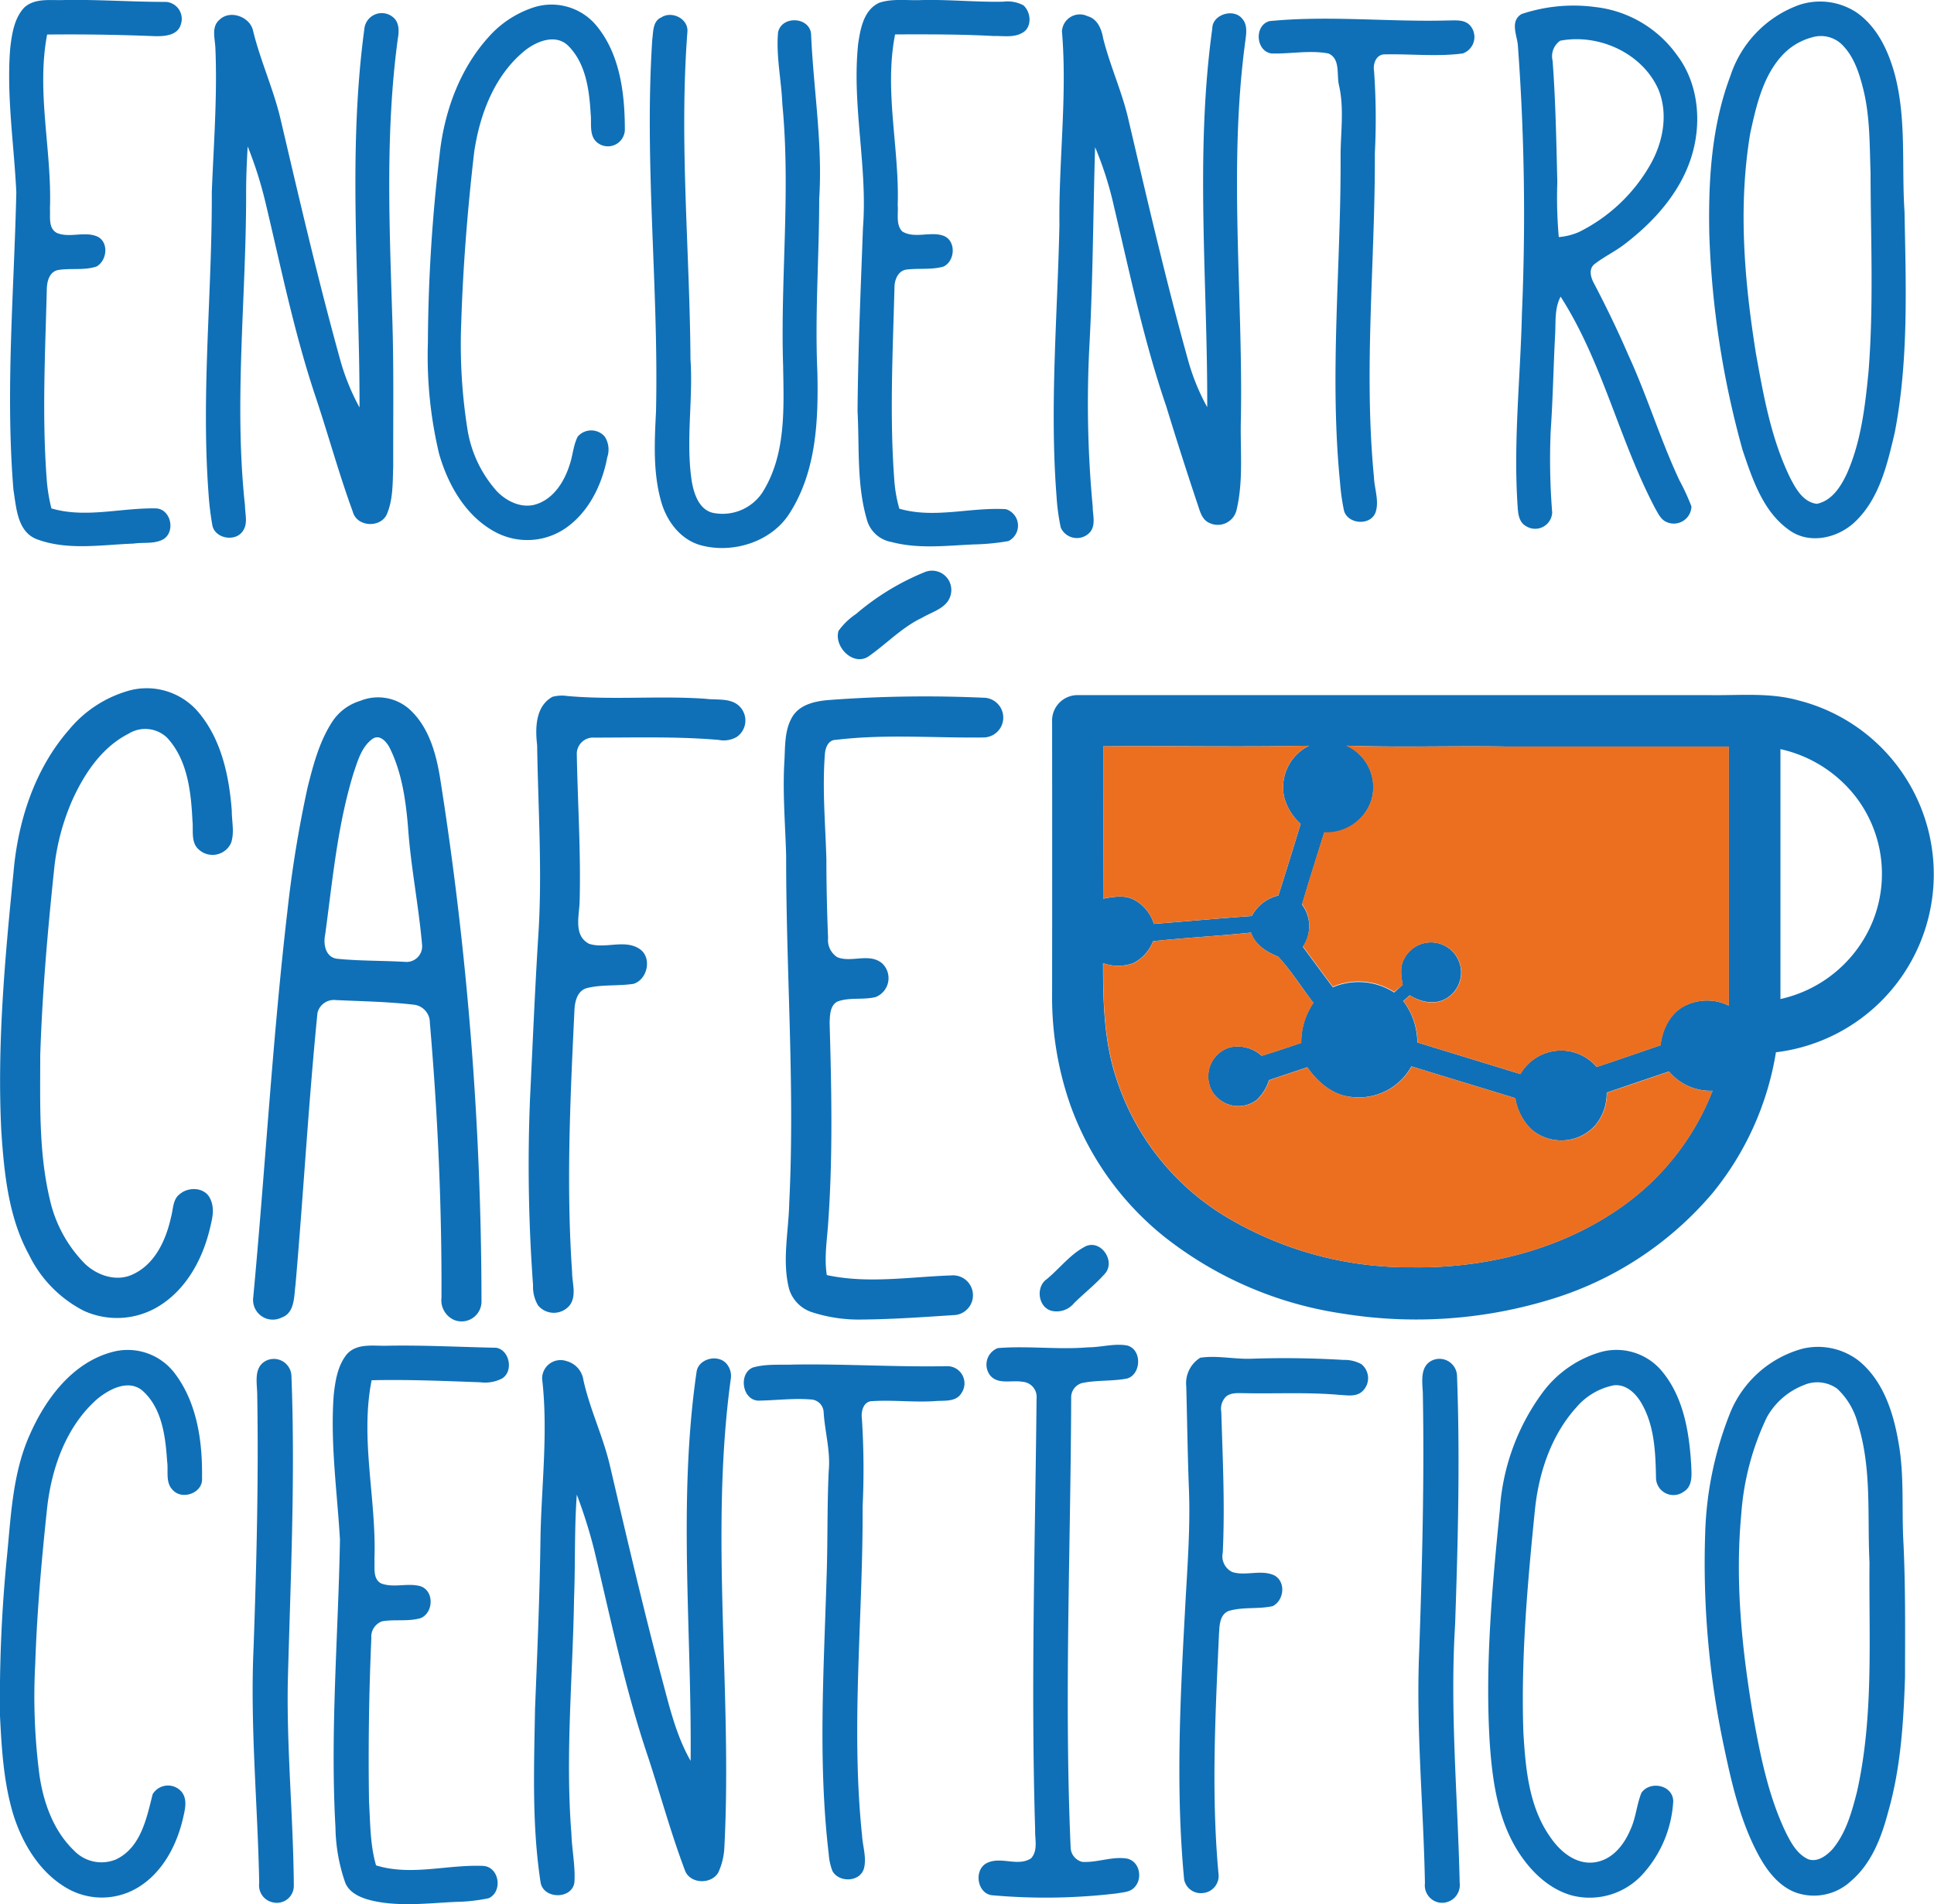 <svg xmlns="http://www.w3.org/2000/svg" viewBox="0 0 274.94 270.69"><defs><style>.cls-1{fill:#0f70b7;}.cls-2{fill:#ec6f20;}</style></defs><title>CafeCientifico</title><g id="Layer_2" data-name="Layer 2"><g id="Layer_1-2" data-name="Layer 1"><path class="cls-1" d="M3.43,1.09C5-.36,7.29.1,9.23,0c4.8-.08,9.6.28,14.4.27a2.42,2.42,0,0,1,2.09,3.16c-.46,1.71-2.52,1.76-4,1.7Q14.23,4.83,6.7,4.91c-1.56,8.21.7,16.51.4,24.76.07,1.16-.27,2.78,1,3.45,1.78.73,3.82-.24,5.61.45s1.58,3.45,0,4.32c-1.79.59-3.71.18-5.54.51-1.25.33-1.52,1.77-1.52,2.87-.23,9-.69,18,0,27a24.11,24.11,0,0,0,.66,4c4.86,1.43,9.94-.11,14.88,0,2.1.1,2.78,3.26,1.07,4.36-1.28.74-2.85.43-4.26.64-4.51.16-9.24,1-13.6-.56-2.95-1-3.07-4.52-3.49-7.08C.76,55.59,2,41.45,2.32,27.34,2,20.52.91,13.7,1.45,6.87,1.69,4.85,2,2.64,3.43,1.09Z"/><path class="cls-1" d="M122,6.21c.32-2.13.78-4.8,3-5.82,1.93-.64,4-.29,6-.38,3.87-.1,7.73.31,11.61.23a4.82,4.82,0,0,1,2.87.51c1.08.94,1.26,3,0,3.83s-2.83.5-4.23.54c-4.65-.26-9.32-.24-14-.23-1.59,8,.63,16.19.37,24.28.11,1.23-.3,2.77.66,3.74,1.76,1.06,4-.06,5.83.6s1.72,3.6,0,4.39c-1.71.48-3.51.2-5.25.42-1.21.17-1.71,1.49-1.7,2.57-.24,9.22-.72,18.46,0,27.67a19.81,19.81,0,0,0,.69,3.75c5,1.45,10.12-.24,15.16.07a2.45,2.45,0,0,1,.35,4.53,31.83,31.83,0,0,1-4.94.48c-3.87.17-7.86.67-11.66-.34a4.41,4.41,0,0,1-3.45-2.94c-1.55-5.07-1.12-10.44-1.4-15.66.07-8.69.45-17.38.77-26.06C123.36,23.66,121.07,15,122,6.21Z"/><path class="cls-1" d="M255.77.7a9.44,9.44,0,0,1,8.13,1.05c3,2.07,4.6,5.56,5.51,9,1.63,6.33.91,12.91,1.34,19.36.19,10.46.61,21-1.39,31.38-1.06,4.49-2.16,9.35-5.62,12.66-2.41,2.32-6.42,3.28-9.3,1.26-3.79-2.62-5.3-7.26-6.71-11.43A130.34,130.34,0,0,1,243,33.4c-.16-7.61.28-15.43,3-22.62A16,16,0,0,1,255.77.7Zm1.8,4.62a8.79,8.79,0,0,0-4,2.33c-2.92,3-3.88,7.31-4.75,11.28-1.75,10.4-.84,21.06.82,31.41,1.08,6,2.15,12,4.82,17.52.81,1.58,1.85,3.5,3.81,3.76,2.17-.43,3.45-2.49,4.31-4.35,2-4.54,2.57-9.53,3.05-14.41.75-9.43.31-18.89.29-28.33-.14-3.91-.07-7.87-1-11.71-.58-2.35-1.34-4.82-3.12-6.54A4.31,4.31,0,0,0,257.57,5.32Z"/><path class="cls-1" d="M75.84,1.06a8.3,8.3,0,0,1,8.8,2.41c3.49,4.07,4.18,9.74,4.19,14.91a2.41,2.41,0,0,1-3.77,2c-1.4-.94-.92-2.79-1.09-4.21-.2-3.4-.68-7.2-3.24-9.71-1.8-1.69-4.47-.58-6.13.74-4.33,3.53-6.42,9.1-7.2,14.49-.92,8-1.58,16.12-1.83,24.2A76.78,76.78,0,0,0,66.45,61a17.23,17.23,0,0,0,4.25,8.9c1.44,1.45,3.63,2.47,5.67,1.73,2.38-.83,3.84-3.17,4.58-5.47.48-1.34.53-2.82,1.18-4.1a2.54,2.54,0,0,1,3.84,0A3.41,3.41,0,0,1,86.33,65c-.74,3.93-2.65,7.85-6,10.13a9.63,9.63,0,0,1-9.76.58c-4.3-2.22-6.88-6.74-8.16-11.25a60,60,0,0,1-1.58-15.75,234.18,234.18,0,0,1,1.65-26.57c.63-6.14,2.82-12.29,7-16.9A14.61,14.61,0,0,1,75.84,1.06Z"/><path class="cls-1" d="M216.3,2a23.29,23.29,0,0,1,10.49-1A16.56,16.56,0,0,1,238.38,7.8c3,3.92,3.55,9.3,2.22,14-1.47,5.22-5.22,9.49-9.44,12.75-1.4,1.13-3.07,1.89-4.49,3-.91.73-.49,2,0,2.86,1.73,3.31,3.36,6.68,4.84,10.11,2.68,5.82,4.53,12,7.25,17.78A31.37,31.37,0,0,1,240.46,72,2.51,2.51,0,0,1,237,74.24c-.88-.33-1.27-1.24-1.71-2-5.12-9.72-7.46-20.77-13.43-30.07-.85,1.59-.69,3.44-.77,5.18-.25,4.63-.32,9.26-.64,13.88a94.91,94.91,0,0,0,.21,11.61,2.42,2.42,0,0,1-3.73,1.94c-1-.55-1.12-1.77-1.18-2.78-.63-9.16.4-18.3.61-27.46a327.23,327.23,0,0,0-.58-38.13C215.65,5,214.64,3,216.3,2Zm5.54,3.76a2.69,2.69,0,0,0-1.12,2.88c.43,5.75.53,11.51.67,17.27a63.11,63.11,0,0,0,.21,7.79,9,9,0,0,0,2.87-.72,23.85,23.85,0,0,0,10.09-9.49c1.86-3.22,2.65-7.28,1.19-10.8C233.45,7.54,227.3,4.76,221.84,5.78Z"/><path class="cls-1" d="M51.79,4.17a2.49,2.49,0,0,1,4.1-1.71c.89.73.85,2,.67,3-1.78,13.09-1.21,26.34-.8,39.5.24,7.13.12,14.26.14,21.39-.09,2.28,0,4.67-.93,6.8-.94,1.94-4.24,1.74-4.81-.39-2-5.46-3.52-11.07-5.37-16.58-3-9-4.87-18.28-7.07-27.48a56.46,56.46,0,0,0-2.51-7.89c-.13,2.31-.23,4.62-.22,6.94,0,14.72-1.75,29.46-.16,44.14,0,1.16.43,2.47-.26,3.52-1,1.68-4,1.19-4.38-.73a41.58,41.58,0,0,1-.55-4.61c-1.06-14.26.53-28.53.47-42.79.27-6.81.8-13.62.51-20.44-.05-1.34-.6-3,.55-4,1.47-1.49,4.3-.51,4.79,1.46C37,8.62,38.89,12.67,39.9,17c2.66,11.34,5.29,22.69,8.4,33.92a32,32,0,0,0,2.81,7C51.15,40,49.39,22,51.79,4.17Z"/><path class="cls-1" d="M172.34,4.06c0-2,3-2.92,4.23-1.43.93,1,.53,2.5.4,3.72-2.31,17.63-.27,35.4-.56,53.1-.14,4.31.4,8.72-.61,13a2.74,2.74,0,0,1-3.86,1.89c-1.14-.48-1.38-1.81-1.75-2.85-1.53-4.57-3-9.18-4.41-13.78-3.17-9.25-5.16-18.83-7.41-28.33a49.47,49.47,0,0,0-2.69-8.46c-.28,9.28-.3,18.58-.79,27.86A157.38,157.38,0,0,0,155.34,72c0,1.17.44,2.5-.29,3.54A2.51,2.51,0,0,1,150.8,75a30.29,30.29,0,0,1-.6-4.43c-1-12.86.14-25.75.41-38.61-.11-9.17,1.13-18.34.36-27.5a2.54,2.54,0,0,1,3.64-2.16c1.41.38,2,1.86,2.22,3.16,1,4,2.73,7.68,3.62,11.67,2.67,11.36,5.29,22.73,8.43,34a30.84,30.84,0,0,0,2.74,6.75C171.68,39.95,169.87,21.91,172.34,4.06Z"/><path class="cls-1" d="M94,2.48c1.52-1,3.92.2,3.72,2.09-1.18,15.49.34,31,.44,46.49.39,5.8-.7,11.63.19,17.4.31,1.74,1,3.9,2.91,4.42a6.81,6.81,0,0,0,7.07-2.79c3.44-5.37,3.1-12,3-18.1-.4-12.38,1.09-24.8-.11-37.17-.13-3.41-.91-6.81-.61-10.22.5-2.38,4.38-2.25,4.69.16.33,7.83,1.67,15.63,1.16,23.49,0,8.22-.63,16.44-.26,24.66.15,6.78-.13,14-3.87,19.92-2.52,4.14-8,5.88-12.54,4.72-3-.75-5-3.42-5.8-6.26-1.18-4.16-.94-8.53-.73-12.79.4-17.64-1.69-35.27-.53-52.9C92.88,4.5,92.79,3,94,2.48Z"/><path class="cls-1" d="M180.48,3c8.42-.83,16.91.14,25.35-.09,1.09,0,2.41-.18,3.2.76a2.48,2.48,0,0,1-1.09,3.93c-3.64.48-7.32.05-11,.13-1.27-.07-1.8,1.32-1.6,2.38a96.73,96.73,0,0,1,.11,11.67c.06,15.33-1.61,30.71-.13,46,.06,1.67.76,3.4.25,5-.68,2-3.94,1.77-4.5-.17a30.3,30.3,0,0,1-.56-3.94c-1.55-15.47.15-31,.07-46.51,0-3.34.53-6.72-.22-10-.38-1.52.24-3.82-1.52-4.56-2.66-.5-5.39.08-8.07,0C178.52,7.31,178.26,3.59,180.48,3Z"/><path class="cls-1" d="M131.55,81.29a2.74,2.74,0,0,1,3.62,3.19c-.42,1.95-2.59,2.44-4.08,3.33-2.85,1.35-5,3.66-7.58,5.47-2.19,1.52-5-1.37-4.3-3.61a9.64,9.64,0,0,1,2.47-2.38A35.62,35.62,0,0,1,131.55,81.29Z"/><path class="cls-1" d="M18.6,98.1A9.63,9.63,0,0,1,28,101c3.43,3.89,4.57,9.2,4.95,14.24,0,1.52.4,3.1-.1,4.58a2.89,2.89,0,0,1-4.6.93c-1.15-1-.74-2.72-.89-4.09-.2-4.1-.69-8.64-3.6-11.79a4.49,4.49,0,0,0-5.49-.57c-3.77,1.91-6.24,5.61-7.95,9.35a32.75,32.75,0,0,0-2.65,10.16C6.76,132.5,6,141.25,5.72,150c0,6.81-.23,13.71,1.34,20.39a18.89,18.89,0,0,0,5,9.24c1.77,1.7,4.54,2.63,6.86,1.5,3.13-1.45,4.69-4.9,5.39-8.1.33-1.13.22-2.59,1.31-3.34,1.23-1,3.41-.92,4.2.58s.34,3,0,4.45c-1,4.11-3.13,8.16-6.7,10.6a11.38,11.38,0,0,1-11.22,1,17.59,17.59,0,0,1-7.8-8C1.19,173,.58,166.71.18,160.68-.42,148.44.7,136.2,1.92,124c.63-7.3,3-14.68,7.9-20.28A17,17,0,0,1,18.6,98.1Z"/><path class="cls-1" d="M78.54,99.05a5.32,5.32,0,0,1,2.15-.11c6.53.58,13.08-.07,19.61.39,1.64.22,3.69-.19,4.93,1.18a2.84,2.84,0,0,1-.5,4.25,3.7,3.7,0,0,1-2.55.42c-5.88-.51-11.8-.33-17.7-.33A2.32,2.32,0,0,0,82,107.3c.13,6.95.59,13.91.4,20.86-.05,2-.91,4.84,1.35,6,2.28.75,5-.66,7.11.69,1.88,1.17,1.24,4.36-.79,5-2.21.34-4.51.06-6.69.62-1.36.41-1.68,2-1.72,3.21-.59,12.36-1.18,24.78-.33,37.15,0,1.55.68,3.37-.35,4.73a2.92,2.92,0,0,1-4.49,0,5.19,5.19,0,0,1-.71-2.89,233,233,0,0,1-.43-26.54c.37-7.57.68-15.15,1.15-22.72.63-9.16,0-18.34-.14-27.5C76.07,103.46,76.13,100.38,78.54,99.05Z"/><path class="cls-1" d="M117.91,99.5a183.43,183.43,0,0,1,21.86-.32,2.82,2.82,0,0,1,.06,5.65c-7,.09-14-.51-21,.34-1.12,0-1.52,1.19-1.57,2.11-.37,5,.08,9.91.22,14.86,0,3.73.09,7.47.24,11.2a2.9,2.9,0,0,0,1.3,2.72c2,.84,4.61-.68,6.42.91a2.89,2.89,0,0,1-.93,4.75c-1.78.46-3.72,0-5.46.65-1.08.56-1.06,2-1.11,3,.27,9.46.47,18.95-.2,28.4-.16,2.49-.59,5-.2,7.48,5.83,1.26,11.8.25,17.68.05a2.83,2.83,0,0,1,.66,5.62c-4.43.29-8.85.61-13.29.65a21.55,21.55,0,0,1-7.24-1.07,5,5,0,0,1-3.15-3.21c-1.06-4-.08-8.22,0-12.32.82-16.43-.46-32.87-.44-49.3-.12-4.49-.52-9-.25-13.45.12-2.1,0-4.38,1.09-6.26S116,99.65,117.91,99.5Z"/><path class="cls-1" d="M149.57,102.61a3.62,3.62,0,0,1,3.72-3.8H243c4.25.07,8.59-.41,12.74.77a25.49,25.49,0,0,1-3.27,50,42.27,42.27,0,0,1-9,20,48.63,48.63,0,0,1-23.34,15.22,65.32,65.32,0,0,1-29.23,1.93,53.37,53.37,0,0,1-25.53-11.05,42.21,42.21,0,0,1-13.2-18.58,46.34,46.34,0,0,1-2.6-15.87Q149.59,121.92,149.57,102.61Zm41.8,3.35a6.48,6.48,0,0,1,3.59,7.8,6.71,6.71,0,0,1-6.71,4.62c-1.06,3.4-2.15,6.8-3.15,10.21a5.17,5.17,0,0,1,.12,6c1.41,1.92,2.83,3.85,4.26,5.75a9.36,9.36,0,0,1,8.71.74L199.4,140c-.21-1.26-.45-2.66.27-3.82a4.28,4.28,0,1,1,5.95,5.73c-1.63,1-3.67.53-5.2-.43l-.93.81a9.91,9.91,0,0,1,2,5.89l14.65,4.49a6.67,6.67,0,0,1,10.85-1c3-1,6.05-2.06,9.07-3.09.26-2.38,1.48-4.82,3.8-5.77a7,7,0,0,1,5.89.13c0-12.27,0-24.54,0-36.82H214.19C206.59,106,199,106.25,191.37,106Zm-34.54.13c0,7.22,0,14.44,0,21.66,1.5-.28,3.17-.59,4.56.24a5.89,5.89,0,0,1,2.65,3.34c4.64-.36,9.28-.79,13.92-1.12a5.65,5.65,0,0,1,3.77-2.9q1.62-5.09,3.17-10.2a7.83,7.83,0,0,1-2.34-3.8,6.59,6.59,0,0,1,3.52-7.3C176.34,106.2,166.58,106,156.84,106.09Zm96.28.4q0,17.76,0,35.52a18.47,18.47,0,0,0,13.1-11,18,18,0,0,0-2.14-17.41A18.63,18.63,0,0,0,253.12,106.49Zm-89.19,27.3a5.86,5.86,0,0,1-2.81,3.12,6.32,6.32,0,0,1-4.3,0c0,5.43.13,11,1.82,16.18a35.79,35.79,0,0,0,15.2,19.59,50.52,50.52,0,0,0,26.84,7.46c10.62.18,21.52-2.55,30.2-8.83a36.32,36.32,0,0,0,12.58-16.26,7.68,7.68,0,0,1-6.18-2.74c-3,1-5.91,2-8.86,3a7.14,7.14,0,0,1-1.57,4.58,6.51,6.51,0,0,1-9.18.61,8,8,0,0,1-2.25-4.4c-4.92-1.52-9.85-3-14.76-4.52a8.54,8.54,0,0,1-8.39,4.36c-2.72-.19-4.92-2.07-6.41-4.23-1.82.61-3.64,1.21-5.45,1.83a6.6,6.6,0,0,1-1.74,2.81,4.35,4.35,0,0,1-6.32-1.19,4.3,4.3,0,0,1,2.53-6.29,5.11,5.11,0,0,1,4.49,1.21c1.89-.57,3.75-1.21,5.62-1.84a9.89,9.89,0,0,1,1.73-5.69c-1.67-2.17-3.12-4.53-5-6.56-1.65-.68-3.24-1.62-3.87-3.42C173.23,133.05,168.56,133.29,163.93,133.79Z"/><path class="cls-1" d="M51.2,99.63a6.73,6.73,0,0,1,6.86,1.06c2.83,2.46,3.9,6.25,4.49,9.82a479.43,479.43,0,0,1,5.9,74.41,2.83,2.83,0,0,1-3.89,2.71,3.06,3.06,0,0,1-1.8-3.15c.06-13-.53-26.1-1.65-39.09a2.56,2.56,0,0,0-2.24-2.57c-3.69-.43-7.41-.49-11.12-.66A2.4,2.4,0,0,0,45.13,144c-1.28,12.85-2,25.77-3.12,38.63-.23,1.66-.07,4-2,4.67A2.8,2.8,0,0,1,36,184.43c1.71-18.24,2.72-36.55,4.84-54.75a168.57,168.57,0,0,1,2.89-17.76c.81-3.22,1.67-6.51,3.5-9.32A7.24,7.24,0,0,1,51.2,99.63ZM53,105c-1.58,1.11-2.13,3.11-2.72,4.84-2.31,7.46-3,15.29-4.05,23-.28,1.33,0,3.17,1.63,3.44,3.23.33,6.5.26,9.74.45A2.22,2.22,0,0,0,60,134.27c-.49-5.62-1.62-11.16-2-16.78-.33-3.84-.89-7.78-2.64-11.26C54.91,105.41,54,104.37,53,105Z"/><path class="cls-1" d="M154.35,177.15c2.14-.95,4.19,2,2.83,3.78-1.35,1.57-3,2.84-4.48,4.3a3.2,3.2,0,0,1-3.12,1.12c-2-.43-2.39-3.41-.77-4.52C150.66,180.3,152.18,178.25,154.35,177.15Z"/><path class="cls-1" d="M49.33,192.48c1.5-1.64,3.91-1.1,5.88-1.19,5.11-.09,10.21.19,15.31.29,1.93.3,2.52,3.36.85,4.37a5.25,5.25,0,0,1-3.08.54c-5.15-.19-10.3-.41-15.46-.29-1.67,8.42.71,16.94.4,25.42.08,1.15-.28,2.78.93,3.45,1.78.7,3.77-.1,5.58.4,2,.63,1.91,3.73.1,4.53-1.78.54-3.69.16-5.5.46a2.32,2.32,0,0,0-1.55,2.4q-.51,11.59-.33,23.2c.18,3,.14,6.15,1,9.1,5,1.55,10.21-.16,15.29.08,2.25.2,2.74,3.67.72,4.59a24.73,24.73,0,0,1-4.66.52c-3.93.18-7.94.71-11.83-.16-1.52-.35-3.22-1-3.88-2.51a24.92,24.92,0,0,1-1.41-7.92c-.77-13.63.4-27.27.64-40.9-.4-6.84-1.39-13.68-.89-20.54C47.66,196.3,48,194.09,49.33,192.48Z"/><path class="cls-1" d="M141.85,191.63c4.27-.35,8.56.25,12.84-.11,1.85,0,3.72-.59,5.56-.26,2.13.58,2,4.08,0,4.69-2.12.42-4.32.2-6.43.65a2.12,2.12,0,0,0-1.54,2.18c-.07,21.26-1,42.52-.08,63.77a2.18,2.18,0,0,0,1.63,2.11c2.16.15,4.31-.84,6.46-.45,1.74.45,2.15,2.78,1.05,4-.6.76-1.66.77-2.54.93a85.47,85.47,0,0,1-17.61.28c-2.29-.09-2.85-3.68-.84-4.62s4.37.59,6.24-.65c1-1.13.52-2.69.57-4-.63-20.45,0-40.91.2-61.37a2.15,2.15,0,0,0-2-2.36c-1.52-.28-3.47.45-4.6-.91A2.51,2.51,0,0,1,141.85,191.63Z"/><path class="cls-1" d="M256.23,191.72a9.49,9.49,0,0,1,8,1.7c3.57,2.9,5,7.56,5.72,11.95.78,4.62.38,9.32.65,14,.3,6.34.23,12.7.22,19.05-.21,6.41-.61,12.88-2.38,19.08-.95,3.62-2.35,7.35-5.26,9.85a7.74,7.74,0,0,1-8,1.63c-2.52-1-4.19-3.35-5.4-5.69-2.49-4.78-3.67-10.1-4.77-15.34a125.37,125.37,0,0,1-2.6-29.95,50,50,0,0,1,3.53-17.11A15.52,15.52,0,0,1,256.23,191.72Zm.42,5.09a10.25,10.25,0,0,0-5.47,4.65,38.16,38.16,0,0,0-3.64,13.78c-.91,9.73.12,19.53,1.77,29.12,1,5.49,2.14,11.06,4.57,16.13.74,1.48,1.61,3.08,3.18,3.8,1.33.46,2.62-.52,3.47-1.45,1.91-2.3,2.72-5.25,3.45-8.09,2.41-10.71,1.69-21.75,1.79-32.64-.33-6.61.36-13.42-1.68-19.82a10.38,10.38,0,0,0-2.9-4.88A4.85,4.85,0,0,0,256.65,196.8Z"/><path class="cls-1" d="M15.94,192.19a8.38,8.38,0,0,1,8.95,3.09c3.15,4.19,3.91,9.7,3.83,14.81.2,2.1-2.79,3.22-4.15,1.72-1.09-1.06-.61-2.72-.81-4.08-.24-3.56-.72-7.66-3.6-10.13-2-1.54-4.64-.12-6.33,1.26-4.39,3.86-6.47,9.72-7.12,15.4-.79,7.4-1.45,14.81-1.7,22.24a86.35,86.35,0,0,0,.6,15.84c.57,3.92,2,7.92,4.91,10.71a5.38,5.38,0,0,0,6,1.25c3.51-1.69,4.32-5.84,5.18-9.25a2.54,2.54,0,0,1,4.13-.33c.86,1.09.46,2.52.19,3.74-.88,3.77-2.81,7.53-6.15,9.68a9.91,9.91,0,0,1-10.18.36c-3.9-2.16-6.38-6.21-7.73-10.35C.53,253.57.24,248.71,0,243.93a204.8,204.8,0,0,1,1-22.78c.57-5.88.82-11.95,3.32-17.4C6.58,198.69,10.37,193.68,15.94,192.19Z"/><path class="cls-1" d="M227.43,192.23a8.4,8.4,0,0,1,8.83,2.68c3.07,3.68,3.88,8.64,4.16,13.28.05,1.3.27,3-1,3.81a2.48,2.48,0,0,1-4-1.94c-.07-3.55-.2-7.3-2-10.48-.79-1.42-2.18-2.86-4-2.66a9.4,9.4,0,0,0-5.32,3.13c-3.61,4-5.37,9.36-5.9,14.65-1.06,10.51-2,21.07-1.63,31.65.31,5.11.79,10.57,3.87,14.86,1.37,2,3.57,3.83,6.14,3.53s4.26-2.44,5.18-4.61c.8-1.68.9-3.58,1.59-5.29,1.23-1.75,4.46-1.12,4.52,1.19a16.81,16.81,0,0,1-4.24,10.27,10.18,10.18,0,0,1-10.15,3.14c-3.31-.91-5.91-3.47-7.7-6.31-2.89-4.59-3.63-10.11-4-15.42-.67-11,.34-22.08,1.44-33.06a31.44,31.44,0,0,1,6-16.6A15.73,15.73,0,0,1,227.43,192.23Z"/><path class="cls-1" d="M170.63,193c2.38-.36,4.85.23,7.27.14q6.55-.22,13.09.17a5,5,0,0,1,2.54.6,2.55,2.55,0,0,1,.08,3.92c-.89.76-2.13.5-3.19.45-4.48-.4-9-.15-13.46-.24-.88,0-1.89-.13-2.64.46a2.44,2.44,0,0,0-.7,2.2c.2,6.67.53,13.35.21,20a2.48,2.48,0,0,0,1.35,2.76c1.91.62,4.12-.41,6,.49,1.66.93,1.36,3.54-.25,4.36-2.07.46-4.27.07-6.3.7-1.28.56-1.26,2.12-1.34,3.3-.51,11.3-1.11,22.67-.07,34a2.45,2.45,0,0,1-2.31,2.79,2.4,2.4,0,0,1-2.57-1.92c-1.2-12.65-.58-25.38.11-38,.3-5.91.81-11.82.56-17.74-.18-4.78-.24-9.57-.37-14.36A4.27,4.27,0,0,1,170.63,193Z"/><path class="cls-1" d="M37.72,193.48a2.5,2.5,0,0,1,3.71,2.11c.57,14.55-.14,29.12-.52,43.67-.15,9.6.79,19.18.86,28.79a2.41,2.41,0,0,1-2.87,2.39,2.46,2.46,0,0,1-2.05-2.77c-.21-11.17-1.31-22.33-.8-33.5.42-11.94.72-23.89.52-35.83C36.57,196.7,36,194.47,37.72,193.48Z"/><path class="cls-1" d="M77.07,196a2.62,2.62,0,0,1,3.48-2.52,3.27,3.27,0,0,1,2.39,2.7c.93,4.23,2.87,8.15,3.82,12.38,2.31,9.86,4.61,19.74,7.2,29.54,1.13,4.15,2.06,8.42,4.22,12.2.18-18.41-1.82-36.93.84-55.25.22-1.84,2.8-2.56,4.1-1.37a2.66,2.66,0,0,1,.76,2.38c-3,22.07.24,44.34-.9,66.49a9.58,9.58,0,0,1-.86,3.61c-1,1.76-4.06,1.66-4.76-.32-2-5.3-3.48-10.78-5.25-16.15-3.25-9.61-5.29-19.57-7.65-29.42A71.63,71.63,0,0,0,82,212.46c-.36,4.91-.2,9.83-.39,14.74-.18,11.14-1.26,22.29-.38,33.43.07,2.31.58,4.63.43,6.94-.33,2.45-4.41,2.43-4.81,0-1.25-8.14-.93-16.42-.79-24.63.33-8.21.68-16.41.78-24.62C77,210.93,77.93,203.46,77.07,196Z"/><path class="cls-1" d="M203.6,193.38a2.5,2.5,0,0,1,3.53,2.12c.44,11.81.14,23.63-.27,35.43-.76,12.25.38,24.49.65,36.73a2.52,2.52,0,0,1-3.09,2.75,2.49,2.49,0,0,1-1.85-2.71c-.2-11-1.29-22-.81-33.07.42-12.22.74-24.45.51-36.68C202.19,196.37,201.85,194.21,203.6,193.38Z"/><path class="cls-1" d="M107,194.4c1.89-.56,3.92-.35,5.88-.43,7.27-.11,14.52.37,21.79.23a2.44,2.44,0,0,1,2,3.84c-.8,1.32-2.51,1-3.81,1.13-3,.19-5.91-.19-8.85,0-1.27,0-1.63,1.46-1.48,2.51a112.69,112.69,0,0,1,.1,12.53c.07,15.56-1.7,31.16-.08,46.69.09,1.57.68,3.18.26,4.73-.58,1.93-3.56,2-4.47.33a8.3,8.3,0,0,1-.53-2.44c-1.53-13-.7-26-.31-39.06.19-5.11.07-10.23.31-15.34.28-2.83-.55-5.58-.72-8.39a1.89,1.89,0,0,0-1.86-1.8c-2.49-.2-5,.14-7.47.17C105.47,198.94,105,195.26,107,194.4Z"/><path class="cls-2" d="M191.37,106c7.6.29,15.21,0,22.82.13h31.59c0,12.28,0,24.55,0,36.82a7,7,0,0,0-5.89-.13c-2.31,1-3.53,3.39-3.8,5.77-3,1-6,2.08-9.07,3.09a6.67,6.67,0,0,0-10.85,1l-14.65-4.49a9.91,9.91,0,0,0-2-5.89l.93-.81c1.53,1,3.57,1.46,5.2.43a4.28,4.28,0,1,0-5.95-5.73c-.72,1.16-.48,2.55-.27,3.82L198.19,141a9.36,9.36,0,0,0-8.71-.74c-1.44-1.91-2.85-3.83-4.26-5.75a5.17,5.17,0,0,0-.12-6c1-3.42,2.09-6.81,3.15-10.21a6.71,6.71,0,0,0,6.71-4.62A6.48,6.48,0,0,0,191.37,106Z"/><path class="cls-2" d="M156.84,106.09c9.75-.06,19.5.12,29.24-.09a6.59,6.59,0,0,0-3.52,7.3,7.83,7.83,0,0,0,2.34,3.8q-1.55,5.11-3.17,10.2a5.65,5.65,0,0,0-3.77,2.9c-4.64.34-9.28.77-13.92,1.12a5.89,5.89,0,0,0-2.65-3.34c-1.4-.83-3.06-.52-4.56-.24C156.86,120.52,156.84,113.3,156.84,106.09Z"/><path class="cls-2" d="M163.93,133.79c4.64-.5,9.3-.74,13.94-1.21.62,1.79,2.21,2.73,3.87,3.42,1.83,2,3.28,4.39,5,6.56a9.89,9.89,0,0,0-1.73,5.69c-1.87.63-3.74,1.27-5.62,1.84a5.11,5.11,0,0,0-4.49-1.21,4.3,4.3,0,0,0-2.53,6.29,4.35,4.35,0,0,0,6.32,1.19,6.6,6.6,0,0,0,1.74-2.81c1.81-.62,3.63-1.22,5.45-1.83,1.49,2.16,3.69,4,6.41,4.23a8.54,8.54,0,0,0,8.39-4.36c4.92,1.52,9.85,3,14.76,4.52a8,8,0,0,0,2.25,4.4,6.51,6.51,0,0,0,9.18-.61,7.14,7.14,0,0,0,1.57-4.58c3-1,5.91-2,8.86-3a7.68,7.68,0,0,0,6.18,2.74,36.32,36.32,0,0,1-12.58,16.26c-8.68,6.28-19.57,9-30.2,8.83a50.52,50.52,0,0,1-26.84-7.46,35.79,35.79,0,0,1-15.2-19.59c-1.69-5.22-1.84-10.75-1.82-16.18a6.32,6.32,0,0,0,4.3,0A5.86,5.86,0,0,0,163.93,133.79Z"/></g></g></svg>
